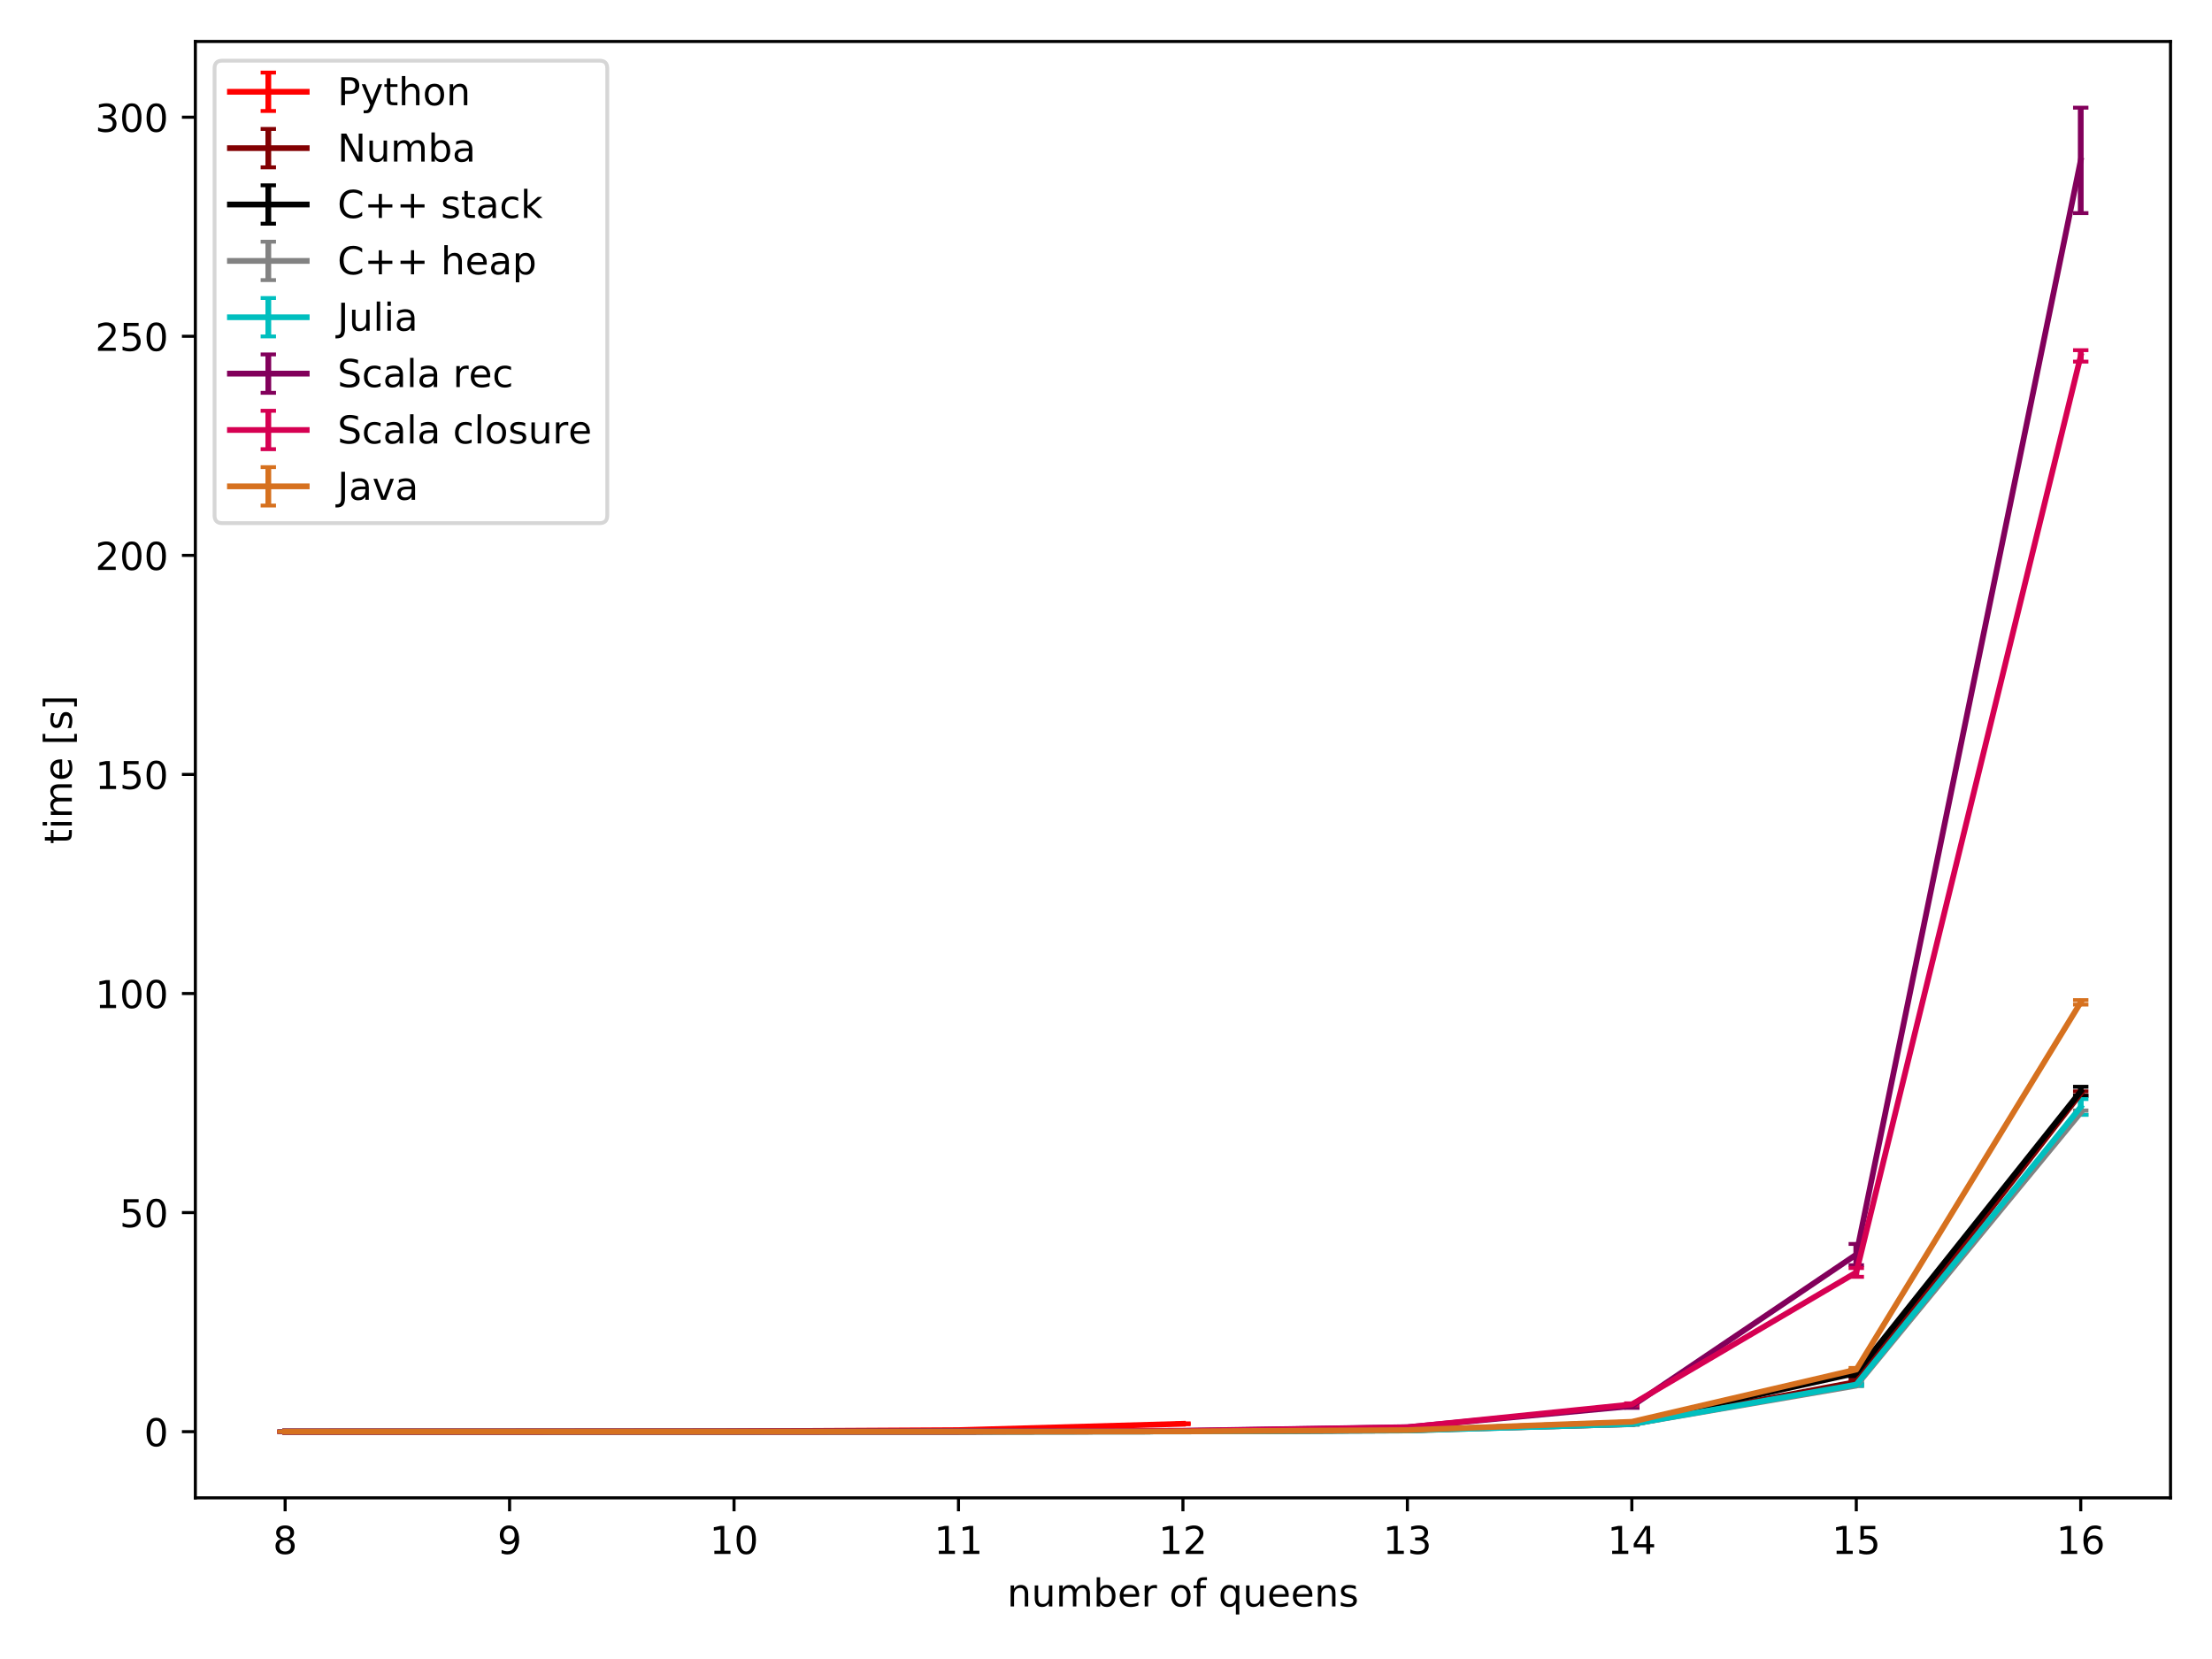 <?xml version="1.0" encoding="utf-8" standalone="no"?>
<!DOCTYPE svg PUBLIC "-//W3C//DTD SVG 1.1//EN"
  "http://www.w3.org/Graphics/SVG/1.1/DTD/svg11.dtd">
<!-- Created with matplotlib (https://matplotlib.org/) -->
<svg height="432pt" version="1.1" viewBox="0 0 576 432" width="576pt" xmlns="http://www.w3.org/2000/svg" xmlns:xlink="http://www.w3.org/1999/xlink">
 <defs>
  <style type="text/css">
*{stroke-linecap:butt;stroke-linejoin:round;}
  </style>
 </defs>
 <g id="figure_1">
  <g id="patch_1">
   <path d="M 0 432 
L 576 432 
L 576 0 
L 0 0 
z
" style="fill:#ffffff;"/>
  </g>
  <g id="axes_1">
   <g id="patch_2">
    <path d="M 50.87 390.04 
L 565.2 390.04 
L 565.2 10.8 
L 50.87 10.8 
z
" style="fill:#ffffff;"/>
   </g>
   <g id="matplotlib.axis_1">
    <g id="xtick_1">
     <g id="line2d_1">
      <defs>
       <path d="M 0 0 
L 0 3.5 
" id="maa04b27580" style="stroke:#000000;stroke-width:0.8;"/>
      </defs>
      <g>
       <use style="stroke:#000000;stroke-width:0.8;" x="74.249" xlink:href="#maa04b27580" y="390.04"/>
      </g>
     </g>
     <g id="text_1">
      <!-- 8 -->
      <defs>
       <path d="M 31.781 34.625 
Q 24.75 34.625 20.719 30.859 
Q 16.703 27.094 16.703 20.516 
Q 16.703 13.922 20.719 10.156 
Q 24.75 6.391 31.781 6.391 
Q 38.812 6.391 42.859 10.172 
Q 46.922 13.969 46.922 20.516 
Q 46.922 27.094 42.891 30.859 
Q 38.875 34.625 31.781 34.625 
z
M 21.922 38.812 
Q 15.578 40.375 12.031 44.719 
Q 8.5 49.078 8.5 55.328 
Q 8.5 64.062 14.719 69.141 
Q 20.953 74.219 31.781 74.219 
Q 42.672 74.219 48.875 69.141 
Q 55.078 64.062 55.078 55.328 
Q 55.078 49.078 51.531 44.719 
Q 48 40.375 41.703 38.812 
Q 48.828 37.156 52.797 32.312 
Q 56.781 27.484 56.781 20.516 
Q 56.781 9.906 50.312 4.234 
Q 43.844 -1.422 31.781 -1.422 
Q 19.734 -1.422 13.25 4.234 
Q 6.781 9.906 6.781 20.516 
Q 6.781 27.484 10.781 32.312 
Q 14.797 37.156 21.922 38.812 
z
M 18.312 54.391 
Q 18.312 48.734 21.844 45.562 
Q 25.391 42.391 31.781 42.391 
Q 38.141 42.391 41.719 45.562 
Q 45.312 48.734 45.312 54.391 
Q 45.312 60.062 41.719 63.234 
Q 38.141 66.406 31.781 66.406 
Q 25.391 66.406 21.844 63.234 
Q 18.312 60.062 18.312 54.391 
z
" id="DejaVuSans-56"/>
      </defs>
      <g transform="translate(71.067 404.638)scale(0.1 -0.1)">
       <use xlink:href="#DejaVuSans-56"/>
      </g>
     </g>
    </g>
    <g id="xtick_2">
     <g id="line2d_2">
      <g>
       <use style="stroke:#000000;stroke-width:0.8;" x="132.695" xlink:href="#maa04b27580" y="390.04"/>
      </g>
     </g>
     <g id="text_2">
      <!-- 9 -->
      <defs>
       <path d="M 10.984 1.516 
L 10.984 10.5 
Q 14.703 8.734 18.5 7.812 
Q 22.312 6.891 25.984 6.891 
Q 35.75 6.891 40.891 13.453 
Q 46.047 20.016 46.781 33.406 
Q 43.953 29.203 39.594 26.953 
Q 35.25 24.703 29.984 24.703 
Q 19.047 24.703 12.672 31.312 
Q 6.297 37.938 6.297 49.422 
Q 6.297 60.641 12.938 67.422 
Q 19.578 74.219 30.609 74.219 
Q 43.266 74.219 49.922 64.516 
Q 56.594 54.828 56.594 36.375 
Q 56.594 19.141 48.406 8.859 
Q 40.234 -1.422 26.422 -1.422 
Q 22.703 -1.422 18.891 -0.688 
Q 15.094 0.047 10.984 1.516 
z
M 30.609 32.422 
Q 37.25 32.422 41.125 36.953 
Q 45.016 41.5 45.016 49.422 
Q 45.016 57.281 41.125 61.844 
Q 37.25 66.406 30.609 66.406 
Q 23.969 66.406 20.094 61.844 
Q 16.219 57.281 16.219 49.422 
Q 16.219 41.5 20.094 36.953 
Q 23.969 32.422 30.609 32.422 
z
" id="DejaVuSans-57"/>
      </defs>
      <g transform="translate(129.514 404.638)scale(0.1 -0.1)">
       <use xlink:href="#DejaVuSans-57"/>
      </g>
     </g>
    </g>
    <g id="xtick_3">
     <g id="line2d_3">
      <g>
       <use style="stroke:#000000;stroke-width:0.8;" x="191.142" xlink:href="#maa04b27580" y="390.04"/>
      </g>
     </g>
     <g id="text_3">
      <!-- 10 -->
      <defs>
       <path d="M 12.406 8.297 
L 28.516 8.297 
L 28.516 63.922 
L 10.984 60.406 
L 10.984 69.391 
L 28.422 72.906 
L 38.281 72.906 
L 38.281 8.297 
L 54.391 8.297 
L 54.391 0 
L 12.406 0 
z
" id="DejaVuSans-49"/>
       <path d="M 31.781 66.406 
Q 24.172 66.406 20.328 58.906 
Q 16.5 51.422 16.5 36.375 
Q 16.5 21.391 20.328 13.891 
Q 24.172 6.391 31.781 6.391 
Q 39.453 6.391 43.281 13.891 
Q 47.125 21.391 47.125 36.375 
Q 47.125 51.422 43.281 58.906 
Q 39.453 66.406 31.781 66.406 
z
M 31.781 74.219 
Q 44.047 74.219 50.516 64.516 
Q 56.984 54.828 56.984 36.375 
Q 56.984 17.969 50.516 8.266 
Q 44.047 -1.422 31.781 -1.422 
Q 19.531 -1.422 13.062 8.266 
Q 6.594 17.969 6.594 36.375 
Q 6.594 54.828 13.062 64.516 
Q 19.531 74.219 31.781 74.219 
z
" id="DejaVuSans-48"/>
      </defs>
      <g transform="translate(184.779 404.638)scale(0.1 -0.1)">
       <use xlink:href="#DejaVuSans-49"/>
       <use x="63.623" xlink:href="#DejaVuSans-48"/>
      </g>
     </g>
    </g>
    <g id="xtick_4">
     <g id="line2d_4">
      <g>
       <use style="stroke:#000000;stroke-width:0.8;" x="249.588" xlink:href="#maa04b27580" y="390.04"/>
      </g>
     </g>
     <g id="text_4">
      <!-- 11 -->
      <g transform="translate(243.226 404.638)scale(0.1 -0.1)">
       <use xlink:href="#DejaVuSans-49"/>
       <use x="63.623" xlink:href="#DejaVuSans-49"/>
      </g>
     </g>
    </g>
    <g id="xtick_5">
     <g id="line2d_5">
      <g>
       <use style="stroke:#000000;stroke-width:0.8;" x="308.035" xlink:href="#maa04b27580" y="390.04"/>
      </g>
     </g>
     <g id="text_5">
      <!-- 12 -->
      <defs>
       <path d="M 19.188 8.297 
L 53.609 8.297 
L 53.609 0 
L 7.328 0 
L 7.328 8.297 
Q 12.938 14.109 22.625 23.891 
Q 32.328 33.688 34.812 36.531 
Q 39.547 41.844 41.422 45.531 
Q 43.312 49.219 43.312 52.781 
Q 43.312 58.594 39.234 62.25 
Q 35.156 65.922 28.609 65.922 
Q 23.969 65.922 18.812 64.312 
Q 13.672 62.703 7.812 59.422 
L 7.812 69.391 
Q 13.766 71.781 18.938 73 
Q 24.125 74.219 28.422 74.219 
Q 39.75 74.219 46.484 68.547 
Q 53.219 62.891 53.219 53.422 
Q 53.219 48.922 51.531 44.891 
Q 49.859 40.875 45.406 35.406 
Q 44.188 33.984 37.641 27.219 
Q 31.109 20.453 19.188 8.297 
z
" id="DejaVuSans-50"/>
      </defs>
      <g transform="translate(301.673 404.638)scale(0.1 -0.1)">
       <use xlink:href="#DejaVuSans-49"/>
       <use x="63.623" xlink:href="#DejaVuSans-50"/>
      </g>
     </g>
    </g>
    <g id="xtick_6">
     <g id="line2d_6">
      <g>
       <use style="stroke:#000000;stroke-width:0.8;" x="366.482" xlink:href="#maa04b27580" y="390.04"/>
      </g>
     </g>
     <g id="text_6">
      <!-- 13 -->
      <defs>
       <path d="M 40.578 39.312 
Q 47.656 37.797 51.625 33 
Q 55.609 28.219 55.609 21.188 
Q 55.609 10.406 48.188 4.484 
Q 40.766 -1.422 27.094 -1.422 
Q 22.516 -1.422 17.656 -0.516 
Q 12.797 0.391 7.625 2.203 
L 7.625 11.719 
Q 11.719 9.328 16.594 8.109 
Q 21.484 6.891 26.812 6.891 
Q 36.078 6.891 40.938 10.547 
Q 45.797 14.203 45.797 21.188 
Q 45.797 27.641 41.281 31.266 
Q 36.766 34.906 28.719 34.906 
L 20.219 34.906 
L 20.219 43.016 
L 29.109 43.016 
Q 36.375 43.016 40.234 45.922 
Q 44.094 48.828 44.094 54.297 
Q 44.094 59.906 40.109 62.906 
Q 36.141 65.922 28.719 65.922 
Q 24.656 65.922 20.016 65.031 
Q 15.375 64.156 9.812 62.312 
L 9.812 71.094 
Q 15.438 72.656 20.344 73.438 
Q 25.25 74.219 29.594 74.219 
Q 40.828 74.219 47.359 69.109 
Q 53.906 64.016 53.906 55.328 
Q 53.906 49.266 50.438 45.094 
Q 46.969 40.922 40.578 39.312 
z
" id="DejaVuSans-51"/>
      </defs>
      <g transform="translate(360.119 404.638)scale(0.1 -0.1)">
       <use xlink:href="#DejaVuSans-49"/>
       <use x="63.623" xlink:href="#DejaVuSans-51"/>
      </g>
     </g>
    </g>
    <g id="xtick_7">
     <g id="line2d_7">
      <g>
       <use style="stroke:#000000;stroke-width:0.8;" x="424.928" xlink:href="#maa04b27580" y="390.04"/>
      </g>
     </g>
     <g id="text_7">
      <!-- 14 -->
      <defs>
       <path d="M 37.797 64.312 
L 12.891 25.391 
L 37.797 25.391 
z
M 35.203 72.906 
L 47.609 72.906 
L 47.609 25.391 
L 58.016 25.391 
L 58.016 17.188 
L 47.609 17.188 
L 47.609 0 
L 37.797 0 
L 37.797 17.188 
L 4.891 17.188 
L 4.891 26.703 
z
" id="DejaVuSans-52"/>
      </defs>
      <g transform="translate(418.566 404.638)scale(0.1 -0.1)">
       <use xlink:href="#DejaVuSans-49"/>
       <use x="63.623" xlink:href="#DejaVuSans-52"/>
      </g>
     </g>
    </g>
    <g id="xtick_8">
     <g id="line2d_8">
      <g>
       <use style="stroke:#000000;stroke-width:0.8;" x="483.375" xlink:href="#maa04b27580" y="390.04"/>
      </g>
     </g>
     <g id="text_8">
      <!-- 15 -->
      <defs>
       <path d="M 10.797 72.906 
L 49.516 72.906 
L 49.516 64.594 
L 19.828 64.594 
L 19.828 46.734 
Q 21.969 47.469 24.109 47.828 
Q 26.266 48.188 28.422 48.188 
Q 40.625 48.188 47.75 41.5 
Q 54.891 34.812 54.891 23.391 
Q 54.891 11.625 47.562 5.094 
Q 40.234 -1.422 26.906 -1.422 
Q 22.312 -1.422 17.547 -0.641 
Q 12.797 0.141 7.719 1.703 
L 7.719 11.625 
Q 12.109 9.234 16.797 8.062 
Q 21.484 6.891 26.703 6.891 
Q 35.156 6.891 40.078 11.328 
Q 45.016 15.766 45.016 23.391 
Q 45.016 31 40.078 35.438 
Q 35.156 39.891 26.703 39.891 
Q 22.75 39.891 18.812 39.016 
Q 14.891 38.141 10.797 36.281 
z
" id="DejaVuSans-53"/>
      </defs>
      <g transform="translate(477.012 404.638)scale(0.1 -0.1)">
       <use xlink:href="#DejaVuSans-49"/>
       <use x="63.623" xlink:href="#DejaVuSans-53"/>
      </g>
     </g>
    </g>
    <g id="xtick_9">
     <g id="line2d_9">
      <g>
       <use style="stroke:#000000;stroke-width:0.8;" x="541.821" xlink:href="#maa04b27580" y="390.04"/>
      </g>
     </g>
     <g id="text_9">
      <!-- 16 -->
      <defs>
       <path d="M 33.016 40.375 
Q 26.375 40.375 22.484 35.828 
Q 18.609 31.297 18.609 23.391 
Q 18.609 15.531 22.484 10.953 
Q 26.375 6.391 33.016 6.391 
Q 39.656 6.391 43.531 10.953 
Q 47.406 15.531 47.406 23.391 
Q 47.406 31.297 43.531 35.828 
Q 39.656 40.375 33.016 40.375 
z
M 52.594 71.297 
L 52.594 62.312 
Q 48.875 64.062 45.094 64.984 
Q 41.312 65.922 37.594 65.922 
Q 27.828 65.922 22.672 59.328 
Q 17.531 52.734 16.797 39.406 
Q 19.672 43.656 24.016 45.922 
Q 28.375 48.188 33.594 48.188 
Q 44.578 48.188 50.953 41.516 
Q 57.328 34.859 57.328 23.391 
Q 57.328 12.156 50.688 5.359 
Q 44.047 -1.422 33.016 -1.422 
Q 20.359 -1.422 13.672 8.266 
Q 6.984 17.969 6.984 36.375 
Q 6.984 53.656 15.188 63.938 
Q 23.391 74.219 37.203 74.219 
Q 40.922 74.219 44.703 73.484 
Q 48.484 72.75 52.594 71.297 
z
" id="DejaVuSans-54"/>
      </defs>
      <g transform="translate(535.459 404.638)scale(0.1 -0.1)">
       <use xlink:href="#DejaVuSans-49"/>
       <use x="63.623" xlink:href="#DejaVuSans-54"/>
      </g>
     </g>
    </g>
    <g id="text_10">
     <!-- number of queens -->
     <defs>
      <path d="M 54.891 33.016 
L 54.891 0 
L 45.906 0 
L 45.906 32.719 
Q 45.906 40.484 42.875 44.328 
Q 39.844 48.188 33.797 48.188 
Q 26.516 48.188 22.312 43.547 
Q 18.109 38.922 18.109 30.906 
L 18.109 0 
L 9.078 0 
L 9.078 54.688 
L 18.109 54.688 
L 18.109 46.188 
Q 21.344 51.125 25.703 53.562 
Q 30.078 56 35.797 56 
Q 45.219 56 50.047 50.172 
Q 54.891 44.344 54.891 33.016 
z
" id="DejaVuSans-110"/>
      <path d="M 8.5 21.578 
L 8.5 54.688 
L 17.484 54.688 
L 17.484 21.922 
Q 17.484 14.156 20.5 10.266 
Q 23.531 6.391 29.594 6.391 
Q 36.859 6.391 41.078 11.031 
Q 45.312 15.672 45.312 23.688 
L 45.312 54.688 
L 54.297 54.688 
L 54.297 0 
L 45.312 0 
L 45.312 8.406 
Q 42.047 3.422 37.719 1 
Q 33.406 -1.422 27.688 -1.422 
Q 18.266 -1.422 13.375 4.438 
Q 8.5 10.297 8.5 21.578 
z
M 31.109 56 
z
" id="DejaVuSans-117"/>
      <path d="M 52 44.188 
Q 55.375 50.25 60.062 53.125 
Q 64.75 56 71.094 56 
Q 79.641 56 84.281 50.016 
Q 88.922 44.047 88.922 33.016 
L 88.922 0 
L 79.891 0 
L 79.891 32.719 
Q 79.891 40.578 77.094 44.375 
Q 74.312 48.188 68.609 48.188 
Q 61.625 48.188 57.562 43.547 
Q 53.516 38.922 53.516 30.906 
L 53.516 0 
L 44.484 0 
L 44.484 32.719 
Q 44.484 40.625 41.703 44.406 
Q 38.922 48.188 33.109 48.188 
Q 26.219 48.188 22.156 43.531 
Q 18.109 38.875 18.109 30.906 
L 18.109 0 
L 9.078 0 
L 9.078 54.688 
L 18.109 54.688 
L 18.109 46.188 
Q 21.188 51.219 25.484 53.609 
Q 29.781 56 35.688 56 
Q 41.656 56 45.828 52.969 
Q 50 49.953 52 44.188 
z
" id="DejaVuSans-109"/>
      <path d="M 48.688 27.297 
Q 48.688 37.203 44.609 42.844 
Q 40.531 48.484 33.406 48.484 
Q 26.266 48.484 22.188 42.844 
Q 18.109 37.203 18.109 27.297 
Q 18.109 17.391 22.188 11.75 
Q 26.266 6.109 33.406 6.109 
Q 40.531 6.109 44.609 11.75 
Q 48.688 17.391 48.688 27.297 
z
M 18.109 46.391 
Q 20.953 51.266 25.266 53.625 
Q 29.594 56 35.594 56 
Q 45.562 56 51.781 48.094 
Q 58.016 40.188 58.016 27.297 
Q 58.016 14.406 51.781 6.484 
Q 45.562 -1.422 35.594 -1.422 
Q 29.594 -1.422 25.266 0.953 
Q 20.953 3.328 18.109 8.203 
L 18.109 0 
L 9.078 0 
L 9.078 75.984 
L 18.109 75.984 
z
" id="DejaVuSans-98"/>
      <path d="M 56.203 29.594 
L 56.203 25.203 
L 14.891 25.203 
Q 15.484 15.922 20.484 11.062 
Q 25.484 6.203 34.422 6.203 
Q 39.594 6.203 44.453 7.469 
Q 49.312 8.734 54.109 11.281 
L 54.109 2.781 
Q 49.266 0.734 44.188 -0.344 
Q 39.109 -1.422 33.891 -1.422 
Q 20.797 -1.422 13.156 6.188 
Q 5.516 13.812 5.516 26.812 
Q 5.516 40.234 12.766 48.109 
Q 20.016 56 32.328 56 
Q 43.359 56 49.781 48.891 
Q 56.203 41.797 56.203 29.594 
z
M 47.219 32.234 
Q 47.125 39.594 43.094 43.984 
Q 39.062 48.391 32.422 48.391 
Q 24.906 48.391 20.391 44.141 
Q 15.875 39.891 15.188 32.172 
z
" id="DejaVuSans-101"/>
      <path d="M 41.109 46.297 
Q 39.594 47.172 37.812 47.578 
Q 36.031 48 33.891 48 
Q 26.266 48 22.188 43.047 
Q 18.109 38.094 18.109 28.812 
L 18.109 0 
L 9.078 0 
L 9.078 54.688 
L 18.109 54.688 
L 18.109 46.188 
Q 20.953 51.172 25.484 53.578 
Q 30.031 56 36.531 56 
Q 37.453 56 38.578 55.875 
Q 39.703 55.766 41.062 55.516 
z
" id="DejaVuSans-114"/>
      <path id="DejaVuSans-32"/>
      <path d="M 30.609 48.391 
Q 23.391 48.391 19.188 42.75 
Q 14.984 37.109 14.984 27.297 
Q 14.984 17.484 19.156 11.844 
Q 23.344 6.203 30.609 6.203 
Q 37.797 6.203 41.984 11.859 
Q 46.188 17.531 46.188 27.297 
Q 46.188 37.016 41.984 42.703 
Q 37.797 48.391 30.609 48.391 
z
M 30.609 56 
Q 42.328 56 49.016 48.375 
Q 55.719 40.766 55.719 27.297 
Q 55.719 13.875 49.016 6.219 
Q 42.328 -1.422 30.609 -1.422 
Q 18.844 -1.422 12.172 6.219 
Q 5.516 13.875 5.516 27.297 
Q 5.516 40.766 12.172 48.375 
Q 18.844 56 30.609 56 
z
" id="DejaVuSans-111"/>
      <path d="M 37.109 75.984 
L 37.109 68.5 
L 28.516 68.5 
Q 23.688 68.5 21.797 66.547 
Q 19.922 64.594 19.922 59.516 
L 19.922 54.688 
L 34.719 54.688 
L 34.719 47.703 
L 19.922 47.703 
L 19.922 0 
L 10.891 0 
L 10.891 47.703 
L 2.297 47.703 
L 2.297 54.688 
L 10.891 54.688 
L 10.891 58.5 
Q 10.891 67.625 15.141 71.797 
Q 19.391 75.984 28.609 75.984 
z
" id="DejaVuSans-102"/>
      <path d="M 14.797 27.297 
Q 14.797 17.391 18.875 11.75 
Q 22.953 6.109 30.078 6.109 
Q 37.203 6.109 41.297 11.75 
Q 45.406 17.391 45.406 27.297 
Q 45.406 37.203 41.297 42.844 
Q 37.203 48.484 30.078 48.484 
Q 22.953 48.484 18.875 42.844 
Q 14.797 37.203 14.797 27.297 
z
M 45.406 8.203 
Q 42.578 3.328 38.25 0.953 
Q 33.938 -1.422 27.875 -1.422 
Q 17.969 -1.422 11.734 6.484 
Q 5.516 14.406 5.516 27.297 
Q 5.516 40.188 11.734 48.094 
Q 17.969 56 27.875 56 
Q 33.938 56 38.25 53.625 
Q 42.578 51.266 45.406 46.391 
L 45.406 54.688 
L 54.391 54.688 
L 54.391 -20.797 
L 45.406 -20.797 
z
" id="DejaVuSans-113"/>
      <path d="M 44.281 53.078 
L 44.281 44.578 
Q 40.484 46.531 36.375 47.5 
Q 32.281 48.484 27.875 48.484 
Q 21.188 48.484 17.844 46.438 
Q 14.5 44.391 14.5 40.281 
Q 14.5 37.156 16.891 35.375 
Q 19.281 33.594 26.516 31.984 
L 29.594 31.297 
Q 39.156 29.25 43.188 25.516 
Q 47.219 21.781 47.219 15.094 
Q 47.219 7.469 41.188 3.016 
Q 35.156 -1.422 24.609 -1.422 
Q 20.219 -1.422 15.453 -0.562 
Q 10.688 0.297 5.422 2 
L 5.422 11.281 
Q 10.406 8.688 15.234 7.391 
Q 20.062 6.109 24.812 6.109 
Q 31.156 6.109 34.562 8.281 
Q 37.984 10.453 37.984 14.406 
Q 37.984 18.062 35.516 20.016 
Q 33.062 21.969 24.703 23.781 
L 21.578 24.516 
Q 13.234 26.266 9.516 29.906 
Q 5.812 33.547 5.812 39.891 
Q 5.812 47.609 11.281 51.797 
Q 16.75 56 26.812 56 
Q 31.781 56 36.172 55.266 
Q 40.578 54.547 44.281 53.078 
z
" id="DejaVuSans-115"/>
     </defs>
     <g transform="translate(262.254 418.317)scale(0.1 -0.1)">
      <use xlink:href="#DejaVuSans-110"/>
      <use x="63.379" xlink:href="#DejaVuSans-117"/>
      <use x="126.758" xlink:href="#DejaVuSans-109"/>
      <use x="224.17" xlink:href="#DejaVuSans-98"/>
      <use x="287.646" xlink:href="#DejaVuSans-101"/>
      <use x="349.17" xlink:href="#DejaVuSans-114"/>
      <use x="390.283" xlink:href="#DejaVuSans-32"/>
      <use x="422.07" xlink:href="#DejaVuSans-111"/>
      <use x="483.252" xlink:href="#DejaVuSans-102"/>
      <use x="518.457" xlink:href="#DejaVuSans-32"/>
      <use x="550.244" xlink:href="#DejaVuSans-113"/>
      <use x="613.721" xlink:href="#DejaVuSans-117"/>
      <use x="677.1" xlink:href="#DejaVuSans-101"/>
      <use x="738.623" xlink:href="#DejaVuSans-101"/>
      <use x="800.146" xlink:href="#DejaVuSans-110"/>
      <use x="863.525" xlink:href="#DejaVuSans-115"/>
     </g>
    </g>
   </g>
   <g id="matplotlib.axis_2">
    <g id="ytick_1">
     <g id="line2d_10">
      <defs>
       <path d="M 0 0 
L -3.5 0 
" id="m3312f24a89" style="stroke:#000000;stroke-width:0.8;"/>
      </defs>
      <g>
       <use style="stroke:#000000;stroke-width:0.8;" x="50.87" xlink:href="#m3312f24a89" y="372.801"/>
      </g>
     </g>
     <g id="text_11">
      <!-- 0 -->
      <g transform="translate(37.508 376.6)scale(0.1 -0.1)">
       <use xlink:href="#DejaVuSans-48"/>
      </g>
     </g>
    </g>
    <g id="ytick_2">
     <g id="line2d_11">
      <g>
       <use style="stroke:#000000;stroke-width:0.8;" x="50.87" xlink:href="#m3312f24a89" y="315.754"/>
      </g>
     </g>
     <g id="text_12">
      <!-- 50 -->
      <g transform="translate(31.145 319.553)scale(0.1 -0.1)">
       <use xlink:href="#DejaVuSans-53"/>
       <use x="63.623" xlink:href="#DejaVuSans-48"/>
      </g>
     </g>
    </g>
    <g id="ytick_3">
     <g id="line2d_12">
      <g>
       <use style="stroke:#000000;stroke-width:0.8;" x="50.87" xlink:href="#m3312f24a89" y="258.708"/>
      </g>
     </g>
     <g id="text_13">
      <!-- 100 -->
      <g transform="translate(24.782 262.507)scale(0.1 -0.1)">
       <use xlink:href="#DejaVuSans-49"/>
       <use x="63.623" xlink:href="#DejaVuSans-48"/>
       <use x="127.246" xlink:href="#DejaVuSans-48"/>
      </g>
     </g>
    </g>
    <g id="ytick_4">
     <g id="line2d_13">
      <g>
       <use style="stroke:#000000;stroke-width:0.8;" x="50.87" xlink:href="#m3312f24a89" y="201.661"/>
      </g>
     </g>
     <g id="text_14">
      <!-- 150 -->
      <g transform="translate(24.782 205.46)scale(0.1 -0.1)">
       <use xlink:href="#DejaVuSans-49"/>
       <use x="63.623" xlink:href="#DejaVuSans-53"/>
       <use x="127.246" xlink:href="#DejaVuSans-48"/>
      </g>
     </g>
    </g>
    <g id="ytick_5">
     <g id="line2d_14">
      <g>
       <use style="stroke:#000000;stroke-width:0.8;" x="50.87" xlink:href="#m3312f24a89" y="144.614"/>
      </g>
     </g>
     <g id="text_15">
      <!-- 200 -->
      <g transform="translate(24.782 148.414)scale(0.1 -0.1)">
       <use xlink:href="#DejaVuSans-50"/>
       <use x="63.623" xlink:href="#DejaVuSans-48"/>
       <use x="127.246" xlink:href="#DejaVuSans-48"/>
      </g>
     </g>
    </g>
    <g id="ytick_6">
     <g id="line2d_15">
      <g>
       <use style="stroke:#000000;stroke-width:0.8;" x="50.87" xlink:href="#m3312f24a89" y="87.568"/>
      </g>
     </g>
     <g id="text_16">
      <!-- 250 -->
      <g transform="translate(24.782 91.367)scale(0.1 -0.1)">
       <use xlink:href="#DejaVuSans-50"/>
       <use x="63.623" xlink:href="#DejaVuSans-53"/>
       <use x="127.246" xlink:href="#DejaVuSans-48"/>
      </g>
     </g>
    </g>
    <g id="ytick_7">
     <g id="line2d_16">
      <g>
       <use style="stroke:#000000;stroke-width:0.8;" x="50.87" xlink:href="#m3312f24a89" y="30.521"/>
      </g>
     </g>
     <g id="text_17">
      <!-- 300 -->
      <g transform="translate(24.782 34.32)scale(0.1 -0.1)">
       <use xlink:href="#DejaVuSans-51"/>
       <use x="63.623" xlink:href="#DejaVuSans-48"/>
       <use x="127.246" xlink:href="#DejaVuSans-48"/>
      </g>
     </g>
    </g>
    <g id="text_18">
     <!-- time [s] -->
     <defs>
      <path d="M 18.312 70.219 
L 18.312 54.688 
L 36.812 54.688 
L 36.812 47.703 
L 18.312 47.703 
L 18.312 18.016 
Q 18.312 11.328 20.141 9.422 
Q 21.969 7.516 27.594 7.516 
L 36.812 7.516 
L 36.812 0 
L 27.594 0 
Q 17.188 0 13.234 3.875 
Q 9.281 7.766 9.281 18.016 
L 9.281 47.703 
L 2.688 47.703 
L 2.688 54.688 
L 9.281 54.688 
L 9.281 70.219 
z
" id="DejaVuSans-116"/>
      <path d="M 9.422 54.688 
L 18.406 54.688 
L 18.406 0 
L 9.422 0 
z
M 9.422 75.984 
L 18.406 75.984 
L 18.406 64.594 
L 9.422 64.594 
z
" id="DejaVuSans-105"/>
      <path d="M 8.594 75.984 
L 29.297 75.984 
L 29.297 69 
L 17.578 69 
L 17.578 -6.203 
L 29.297 -6.203 
L 29.297 -13.188 
L 8.594 -13.188 
z
" id="DejaVuSans-91"/>
      <path d="M 30.422 75.984 
L 30.422 -13.188 
L 9.719 -13.188 
L 9.719 -6.203 
L 21.391 -6.203 
L 21.391 69 
L 9.719 69 
L 9.719 75.984 
z
" id="DejaVuSans-93"/>
     </defs>
     <g transform="translate(18.703 219.811)rotate(-90)scale(0.1 -0.1)">
      <use xlink:href="#DejaVuSans-116"/>
      <use x="39.209" xlink:href="#DejaVuSans-105"/>
      <use x="66.992" xlink:href="#DejaVuSans-109"/>
      <use x="164.404" xlink:href="#DejaVuSans-101"/>
      <use x="225.928" xlink:href="#DejaVuSans-32"/>
      <use x="257.715" xlink:href="#DejaVuSans-91"/>
      <use x="296.729" xlink:href="#DejaVuSans-115"/>
      <use x="348.828" xlink:href="#DejaVuSans-93"/>
     </g>
    </g>
   </g>
   <g id="LineCollection_1">
    <path clip-path="url(#pa758a8b45f)" d="M 74.249 372.796 
L 74.249 372.794 
" style="fill:none;stroke:#ff0000;stroke-width:1.5;"/>
    <path clip-path="url(#pa758a8b45f)" d="M 132.695 372.778 
L 132.695 372.778 
" style="fill:none;stroke:#ff0000;stroke-width:1.5;"/>
    <path clip-path="url(#pa758a8b45f)" d="M 191.142 372.728 
L 191.142 372.712 
" style="fill:none;stroke:#ff0000;stroke-width:1.5;"/>
    <path clip-path="url(#pa758a8b45f)" d="M 249.588 372.444 
L 249.588 372.356 
" style="fill:none;stroke:#ff0000;stroke-width:1.5;"/>
    <path clip-path="url(#pa758a8b45f)" d="M 308.035 370.878 
L 308.035 370.628 
" style="fill:none;stroke:#ff0000;stroke-width:1.5;"/>
   </g>
   <g id="LineCollection_2">
    <path clip-path="url(#pa758a8b45f)" d="M 74.249 372.801 
L 74.249 372.801 
" style="fill:none;stroke:#820002;stroke-width:1.5;"/>
    <path clip-path="url(#pa758a8b45f)" d="M 132.695 372.8 
L 132.695 372.8 
" style="fill:none;stroke:#820002;stroke-width:1.5;"/>
    <path clip-path="url(#pa758a8b45f)" d="M 191.142 372.799 
L 191.142 372.799 
" style="fill:none;stroke:#820002;stroke-width:1.5;"/>
    <path clip-path="url(#pa758a8b45f)" d="M 249.588 372.787 
L 249.588 372.787 
" style="fill:none;stroke:#820002;stroke-width:1.5;"/>
    <path clip-path="url(#pa758a8b45f)" d="M 308.035 372.726 
L 308.035 372.726 
" style="fill:none;stroke:#820002;stroke-width:1.5;"/>
    <path clip-path="url(#pa758a8b45f)" d="M 366.482 372.449 
L 366.482 372.368 
" style="fill:none;stroke:#820002;stroke-width:1.5;"/>
    <path clip-path="url(#pa758a8b45f)" d="M 424.928 370.888 
L 424.928 370.818 
" style="fill:none;stroke:#820002;stroke-width:1.5;"/>
    <path clip-path="url(#pa758a8b45f)" d="M 483.375 360.455 
L 483.375 359.254 
" style="fill:none;stroke:#820002;stroke-width:1.5;"/>
    <path clip-path="url(#pa758a8b45f)" d="M 541.821 285.302 
L 541.821 284.177 
" style="fill:none;stroke:#820002;stroke-width:1.5;"/>
   </g>
   <g id="LineCollection_3">
    <path clip-path="url(#pa758a8b45f)" d="M 74.249 372.801 
L 74.249 372.801 
" style="fill:none;stroke:#000000;stroke-width:1.5;"/>
    <path clip-path="url(#pa758a8b45f)" d="M 132.695 372.8 
L 132.695 372.8 
" style="fill:none;stroke:#000000;stroke-width:1.5;"/>
    <path clip-path="url(#pa758a8b45f)" d="M 191.142 372.798 
L 191.142 372.798 
" style="fill:none;stroke:#000000;stroke-width:1.5;"/>
    <path clip-path="url(#pa758a8b45f)" d="M 249.588 372.787 
L 249.588 372.787 
" style="fill:none;stroke:#000000;stroke-width:1.5;"/>
    <path clip-path="url(#pa758a8b45f)" d="M 308.035 372.728 
L 308.035 372.728 
" style="fill:none;stroke:#000000;stroke-width:1.5;"/>
    <path clip-path="url(#pa758a8b45f)" d="M 366.482 372.501 
L 366.482 372.419 
" style="fill:none;stroke:#000000;stroke-width:1.5;"/>
    <path clip-path="url(#pa758a8b45f)" d="M 424.928 370.614 
L 424.928 370.206 
" style="fill:none;stroke:#000000;stroke-width:1.5;"/>
    <path clip-path="url(#pa758a8b45f)" d="M 483.375 358.372 
L 483.375 356.709 
" style="fill:none;stroke:#000000;stroke-width:1.5;"/>
    <path clip-path="url(#pa758a8b45f)" d="M 541.821 285.336 
L 541.821 282.993 
" style="fill:none;stroke:#000000;stroke-width:1.5;"/>
   </g>
   <g id="LineCollection_4">
    <path clip-path="url(#pa758a8b45f)" d="M 74.249 372.801 
L 74.249 372.801 
" style="fill:none;stroke:#828282;stroke-width:1.5;"/>
    <path clip-path="url(#pa758a8b45f)" d="M 132.695 372.8 
L 132.695 372.8 
" style="fill:none;stroke:#828282;stroke-width:1.5;"/>
    <path clip-path="url(#pa758a8b45f)" d="M 191.142 372.799 
L 191.142 372.799 
" style="fill:none;stroke:#828282;stroke-width:1.5;"/>
    <path clip-path="url(#pa758a8b45f)" d="M 249.588 372.791 
L 249.588 372.791 
" style="fill:none;stroke:#828282;stroke-width:1.5;"/>
    <path clip-path="url(#pa758a8b45f)" d="M 308.035 372.746 
L 308.035 372.746 
" style="fill:none;stroke:#828282;stroke-width:1.5;"/>
    <path clip-path="url(#pa758a8b45f)" d="M 366.482 372.493 
L 366.482 372.492 
" style="fill:none;stroke:#828282;stroke-width:1.5;"/>
    <path clip-path="url(#pa758a8b45f)" d="M 424.928 370.989 
L 424.928 370.675 
" style="fill:none;stroke:#828282;stroke-width:1.5;"/>
    <path clip-path="url(#pa758a8b45f)" d="M 483.375 360.93 
L 483.375 360.71 
" style="fill:none;stroke:#828282;stroke-width:1.5;"/>
    <path clip-path="url(#pa758a8b45f)" d="M 541.821 290.274 
L 541.821 289.16 
" style="fill:none;stroke:#828282;stroke-width:1.5;"/>
   </g>
   <g id="LineCollection_5">
    <path clip-path="url(#pa758a8b45f)" d="M 74.249 372.801 
L 74.249 372.801 
" style="fill:none;stroke:#00bfbf;stroke-width:1.5;"/>
    <path clip-path="url(#pa758a8b45f)" d="M 132.695 372.8 
L 132.695 372.8 
" style="fill:none;stroke:#00bfbf;stroke-width:1.5;"/>
    <path clip-path="url(#pa758a8b45f)" d="M 191.142 372.799 
L 191.142 372.799 
" style="fill:none;stroke:#00bfbf;stroke-width:1.5;"/>
    <path clip-path="url(#pa758a8b45f)" d="M 249.588 372.79 
L 249.588 372.79 
" style="fill:none;stroke:#00bfbf;stroke-width:1.5;"/>
    <path clip-path="url(#pa758a8b45f)" d="M 308.035 372.746 
L 308.035 372.746 
" style="fill:none;stroke:#00bfbf;stroke-width:1.5;"/>
    <path clip-path="url(#pa758a8b45f)" d="M 366.482 372.492 
L 366.482 372.486 
" style="fill:none;stroke:#00bfbf;stroke-width:1.5;"/>
    <path clip-path="url(#pa758a8b45f)" d="M 424.928 370.967 
L 424.928 370.676 
" style="fill:none;stroke:#00bfbf;stroke-width:1.5;"/>
    <path clip-path="url(#pa758a8b45f)" d="M 483.375 360.848 
L 483.375 360.237 
" style="fill:none;stroke:#00bfbf;stroke-width:1.5;"/>
    <path clip-path="url(#pa758a8b45f)" d="M 541.821 290.296 
L 541.821 286.201 
" style="fill:none;stroke:#00bfbf;stroke-width:1.5;"/>
   </g>
   <g id="LineCollection_6">
    <path clip-path="url(#pa758a8b45f)" d="M 74.249 372.802 
L 74.249 372.799 
" style="fill:none;stroke:#82005b;stroke-width:1.5;"/>
    <path clip-path="url(#pa758a8b45f)" d="M 132.695 372.799 
L 132.695 372.798 
" style="fill:none;stroke:#82005b;stroke-width:1.5;"/>
    <path clip-path="url(#pa758a8b45f)" d="M 191.142 372.794 
L 191.142 372.791 
" style="fill:none;stroke:#82005b;stroke-width:1.5;"/>
    <path clip-path="url(#pa758a8b45f)" d="M 249.588 372.769 
L 249.588 372.766 
" style="fill:none;stroke:#82005b;stroke-width:1.5;"/>
    <path clip-path="url(#pa758a8b45f)" d="M 308.035 372.584 
L 308.035 372.541 
" style="fill:none;stroke:#82005b;stroke-width:1.5;"/>
    <path clip-path="url(#pa758a8b45f)" d="M 366.482 371.746 
L 366.482 371.511 
" style="fill:none;stroke:#82005b;stroke-width:1.5;"/>
    <path clip-path="url(#pa758a8b45f)" d="M 424.928 366.602 
L 424.928 365.679 
" style="fill:none;stroke:#82005b;stroke-width:1.5;"/>
    <path clip-path="url(#pa758a8b45f)" d="M 483.375 329.451 
L 483.375 323.919 
" style="fill:none;stroke:#82005b;stroke-width:1.5;"/>
    <path clip-path="url(#pa758a8b45f)" d="M 541.821 55.495 
L 541.821 28.038 
" style="fill:none;stroke:#82005b;stroke-width:1.5;"/>
   </g>
   <g id="LineCollection_7">
    <path clip-path="url(#pa758a8b45f)" d="M 74.249 372.801 
L 74.249 372.799 
" style="fill:none;stroke:#d60052;stroke-width:1.5;"/>
    <path clip-path="url(#pa758a8b45f)" d="M 132.695 372.799 
L 132.695 372.798 
" style="fill:none;stroke:#d60052;stroke-width:1.5;"/>
    <path clip-path="url(#pa758a8b45f)" d="M 191.142 372.794 
L 191.142 372.792 
" style="fill:none;stroke:#d60052;stroke-width:1.5;"/>
    <path clip-path="url(#pa758a8b45f)" d="M 249.588 372.769 
L 249.588 372.768 
" style="fill:none;stroke:#d60052;stroke-width:1.5;"/>
    <path clip-path="url(#pa758a8b45f)" d="M 308.035 372.63 
L 308.035 372.606 
" style="fill:none;stroke:#d60052;stroke-width:1.5;"/>
    <path clip-path="url(#pa758a8b45f)" d="M 366.482 371.759 
L 366.482 371.569 
" style="fill:none;stroke:#d60052;stroke-width:1.5;"/>
    <path clip-path="url(#pa758a8b45f)" d="M 424.928 365.972 
L 424.928 365.418 
" style="fill:none;stroke:#d60052;stroke-width:1.5;"/>
    <path clip-path="url(#pa758a8b45f)" d="M 483.375 332.482 
L 483.375 330.194 
" style="fill:none;stroke:#d60052;stroke-width:1.5;"/>
    <path clip-path="url(#pa758a8b45f)" d="M 541.821 94.159 
L 541.821 91.184 
" style="fill:none;stroke:#d60052;stroke-width:1.5;"/>
   </g>
   <g id="LineCollection_8">
    <path clip-path="url(#pa758a8b45f)" d="M 74.249 372.801 
L 74.249 372.801 
" style="fill:none;stroke:#d6711f;stroke-width:1.5;"/>
    <path clip-path="url(#pa758a8b45f)" d="M 132.695 372.8 
L 132.695 372.8 
" style="fill:none;stroke:#d6711f;stroke-width:1.5;"/>
    <path clip-path="url(#pa758a8b45f)" d="M 191.142 372.798 
L 191.142 372.798 
" style="fill:none;stroke:#d6711f;stroke-width:1.5;"/>
    <path clip-path="url(#pa758a8b45f)" d="M 249.588 372.787 
L 249.588 372.787 
" style="fill:none;stroke:#d6711f;stroke-width:1.5;"/>
    <path clip-path="url(#pa758a8b45f)" d="M 308.035 372.728 
L 308.035 372.728 
" style="fill:none;stroke:#d6711f;stroke-width:1.5;"/>
    <path clip-path="url(#pa758a8b45f)" d="M 366.482 372.393 
L 366.482 372.384 
" style="fill:none;stroke:#d6711f;stroke-width:1.5;"/>
    <path clip-path="url(#pa758a8b45f)" d="M 424.928 370.377 
L 424.928 370.078 
" style="fill:none;stroke:#d6711f;stroke-width:1.5;"/>
    <path clip-path="url(#pa758a8b45f)" d="M 483.375 357.059 
L 483.375 356.205 
" style="fill:none;stroke:#d6711f;stroke-width:1.5;"/>
    <path clip-path="url(#pa758a8b45f)" d="M 541.821 261.594 
L 541.821 260.423 
" style="fill:none;stroke:#d6711f;stroke-width:1.5;"/>
   </g>
   <g id="line2d_17">
    <defs>
     <path d="M 2 0 
L -2 -0 
" id="m9bf6be0b68" style="stroke:#ff0000;"/>
    </defs>
    <g clip-path="url(#pa758a8b45f)">
     <use style="fill:#ff0000;stroke:#ff0000;" x="74.249" xlink:href="#m9bf6be0b68" y="372.796"/>
     <use style="fill:#ff0000;stroke:#ff0000;" x="132.695" xlink:href="#m9bf6be0b68" y="372.778"/>
     <use style="fill:#ff0000;stroke:#ff0000;" x="191.142" xlink:href="#m9bf6be0b68" y="372.728"/>
     <use style="fill:#ff0000;stroke:#ff0000;" x="249.588" xlink:href="#m9bf6be0b68" y="372.444"/>
     <use style="fill:#ff0000;stroke:#ff0000;" x="308.035" xlink:href="#m9bf6be0b68" y="370.878"/>
    </g>
   </g>
   <g id="line2d_18">
    <g clip-path="url(#pa758a8b45f)">
     <use style="fill:#ff0000;stroke:#ff0000;" x="74.249" xlink:href="#m9bf6be0b68" y="372.794"/>
     <use style="fill:#ff0000;stroke:#ff0000;" x="132.695" xlink:href="#m9bf6be0b68" y="372.778"/>
     <use style="fill:#ff0000;stroke:#ff0000;" x="191.142" xlink:href="#m9bf6be0b68" y="372.712"/>
     <use style="fill:#ff0000;stroke:#ff0000;" x="249.588" xlink:href="#m9bf6be0b68" y="372.356"/>
     <use style="fill:#ff0000;stroke:#ff0000;" x="308.035" xlink:href="#m9bf6be0b68" y="370.628"/>
    </g>
   </g>
   <g id="line2d_19">
    <defs>
     <path d="M 2 0 
L -2 -0 
" id="m5cf93c1ea0" style="stroke:#820002;"/>
    </defs>
    <g clip-path="url(#pa758a8b45f)">
     <use style="fill:#820002;stroke:#820002;" x="74.249" xlink:href="#m5cf93c1ea0" y="372.801"/>
     <use style="fill:#820002;stroke:#820002;" x="132.695" xlink:href="#m5cf93c1ea0" y="372.8"/>
     <use style="fill:#820002;stroke:#820002;" x="191.142" xlink:href="#m5cf93c1ea0" y="372.799"/>
     <use style="fill:#820002;stroke:#820002;" x="249.588" xlink:href="#m5cf93c1ea0" y="372.787"/>
     <use style="fill:#820002;stroke:#820002;" x="308.035" xlink:href="#m5cf93c1ea0" y="372.726"/>
     <use style="fill:#820002;stroke:#820002;" x="366.482" xlink:href="#m5cf93c1ea0" y="372.449"/>
     <use style="fill:#820002;stroke:#820002;" x="424.928" xlink:href="#m5cf93c1ea0" y="370.888"/>
     <use style="fill:#820002;stroke:#820002;" x="483.375" xlink:href="#m5cf93c1ea0" y="360.455"/>
     <use style="fill:#820002;stroke:#820002;" x="541.821" xlink:href="#m5cf93c1ea0" y="285.302"/>
    </g>
   </g>
   <g id="line2d_20">
    <g clip-path="url(#pa758a8b45f)">
     <use style="fill:#820002;stroke:#820002;" x="74.249" xlink:href="#m5cf93c1ea0" y="372.801"/>
     <use style="fill:#820002;stroke:#820002;" x="132.695" xlink:href="#m5cf93c1ea0" y="372.8"/>
     <use style="fill:#820002;stroke:#820002;" x="191.142" xlink:href="#m5cf93c1ea0" y="372.799"/>
     <use style="fill:#820002;stroke:#820002;" x="249.588" xlink:href="#m5cf93c1ea0" y="372.787"/>
     <use style="fill:#820002;stroke:#820002;" x="308.035" xlink:href="#m5cf93c1ea0" y="372.726"/>
     <use style="fill:#820002;stroke:#820002;" x="366.482" xlink:href="#m5cf93c1ea0" y="372.368"/>
     <use style="fill:#820002;stroke:#820002;" x="424.928" xlink:href="#m5cf93c1ea0" y="370.818"/>
     <use style="fill:#820002;stroke:#820002;" x="483.375" xlink:href="#m5cf93c1ea0" y="359.254"/>
     <use style="fill:#820002;stroke:#820002;" x="541.821" xlink:href="#m5cf93c1ea0" y="284.177"/>
    </g>
   </g>
   <g id="line2d_21">
    <defs>
     <path d="M 2 0 
L -2 -0 
" id="mf73adacadd" style="stroke:#000000;"/>
    </defs>
    <g clip-path="url(#pa758a8b45f)">
     <use style="stroke:#000000;" x="74.249" xlink:href="#mf73adacadd" y="372.801"/>
     <use style="stroke:#000000;" x="132.695" xlink:href="#mf73adacadd" y="372.8"/>
     <use style="stroke:#000000;" x="191.142" xlink:href="#mf73adacadd" y="372.798"/>
     <use style="stroke:#000000;" x="249.588" xlink:href="#mf73adacadd" y="372.787"/>
     <use style="stroke:#000000;" x="308.035" xlink:href="#mf73adacadd" y="372.728"/>
     <use style="stroke:#000000;" x="366.482" xlink:href="#mf73adacadd" y="372.501"/>
     <use style="stroke:#000000;" x="424.928" xlink:href="#mf73adacadd" y="370.614"/>
     <use style="stroke:#000000;" x="483.375" xlink:href="#mf73adacadd" y="358.372"/>
     <use style="stroke:#000000;" x="541.821" xlink:href="#mf73adacadd" y="285.336"/>
    </g>
   </g>
   <g id="line2d_22">
    <g clip-path="url(#pa758a8b45f)">
     <use style="stroke:#000000;" x="74.249" xlink:href="#mf73adacadd" y="372.801"/>
     <use style="stroke:#000000;" x="132.695" xlink:href="#mf73adacadd" y="372.8"/>
     <use style="stroke:#000000;" x="191.142" xlink:href="#mf73adacadd" y="372.798"/>
     <use style="stroke:#000000;" x="249.588" xlink:href="#mf73adacadd" y="372.787"/>
     <use style="stroke:#000000;" x="308.035" xlink:href="#mf73adacadd" y="372.728"/>
     <use style="stroke:#000000;" x="366.482" xlink:href="#mf73adacadd" y="372.419"/>
     <use style="stroke:#000000;" x="424.928" xlink:href="#mf73adacadd" y="370.206"/>
     <use style="stroke:#000000;" x="483.375" xlink:href="#mf73adacadd" y="356.709"/>
     <use style="stroke:#000000;" x="541.821" xlink:href="#mf73adacadd" y="282.993"/>
    </g>
   </g>
   <g id="line2d_23">
    <defs>
     <path d="M 2 0 
L -2 -0 
" id="m7704272546" style="stroke:#828282;"/>
    </defs>
    <g clip-path="url(#pa758a8b45f)">
     <use style="fill:#828282;stroke:#828282;" x="74.249" xlink:href="#m7704272546" y="372.801"/>
     <use style="fill:#828282;stroke:#828282;" x="132.695" xlink:href="#m7704272546" y="372.8"/>
     <use style="fill:#828282;stroke:#828282;" x="191.142" xlink:href="#m7704272546" y="372.799"/>
     <use style="fill:#828282;stroke:#828282;" x="249.588" xlink:href="#m7704272546" y="372.791"/>
     <use style="fill:#828282;stroke:#828282;" x="308.035" xlink:href="#m7704272546" y="372.746"/>
     <use style="fill:#828282;stroke:#828282;" x="366.482" xlink:href="#m7704272546" y="372.493"/>
     <use style="fill:#828282;stroke:#828282;" x="424.928" xlink:href="#m7704272546" y="370.989"/>
     <use style="fill:#828282;stroke:#828282;" x="483.375" xlink:href="#m7704272546" y="360.93"/>
     <use style="fill:#828282;stroke:#828282;" x="541.821" xlink:href="#m7704272546" y="290.274"/>
    </g>
   </g>
   <g id="line2d_24">
    <g clip-path="url(#pa758a8b45f)">
     <use style="fill:#828282;stroke:#828282;" x="74.249" xlink:href="#m7704272546" y="372.801"/>
     <use style="fill:#828282;stroke:#828282;" x="132.695" xlink:href="#m7704272546" y="372.8"/>
     <use style="fill:#828282;stroke:#828282;" x="191.142" xlink:href="#m7704272546" y="372.799"/>
     <use style="fill:#828282;stroke:#828282;" x="249.588" xlink:href="#m7704272546" y="372.791"/>
     <use style="fill:#828282;stroke:#828282;" x="308.035" xlink:href="#m7704272546" y="372.746"/>
     <use style="fill:#828282;stroke:#828282;" x="366.482" xlink:href="#m7704272546" y="372.492"/>
     <use style="fill:#828282;stroke:#828282;" x="424.928" xlink:href="#m7704272546" y="370.675"/>
     <use style="fill:#828282;stroke:#828282;" x="483.375" xlink:href="#m7704272546" y="360.71"/>
     <use style="fill:#828282;stroke:#828282;" x="541.821" xlink:href="#m7704272546" y="289.16"/>
    </g>
   </g>
   <g id="line2d_25">
    <defs>
     <path d="M 2 0 
L -2 -0 
" id="m045cdc6f5a" style="stroke:#00bfbf;"/>
    </defs>
    <g clip-path="url(#pa758a8b45f)">
     <use style="fill:#00bfbf;stroke:#00bfbf;" x="74.249" xlink:href="#m045cdc6f5a" y="372.801"/>
     <use style="fill:#00bfbf;stroke:#00bfbf;" x="132.695" xlink:href="#m045cdc6f5a" y="372.8"/>
     <use style="fill:#00bfbf;stroke:#00bfbf;" x="191.142" xlink:href="#m045cdc6f5a" y="372.799"/>
     <use style="fill:#00bfbf;stroke:#00bfbf;" x="249.588" xlink:href="#m045cdc6f5a" y="372.79"/>
     <use style="fill:#00bfbf;stroke:#00bfbf;" x="308.035" xlink:href="#m045cdc6f5a" y="372.746"/>
     <use style="fill:#00bfbf;stroke:#00bfbf;" x="366.482" xlink:href="#m045cdc6f5a" y="372.492"/>
     <use style="fill:#00bfbf;stroke:#00bfbf;" x="424.928" xlink:href="#m045cdc6f5a" y="370.967"/>
     <use style="fill:#00bfbf;stroke:#00bfbf;" x="483.375" xlink:href="#m045cdc6f5a" y="360.848"/>
     <use style="fill:#00bfbf;stroke:#00bfbf;" x="541.821" xlink:href="#m045cdc6f5a" y="290.296"/>
    </g>
   </g>
   <g id="line2d_26">
    <g clip-path="url(#pa758a8b45f)">
     <use style="fill:#00bfbf;stroke:#00bfbf;" x="74.249" xlink:href="#m045cdc6f5a" y="372.801"/>
     <use style="fill:#00bfbf;stroke:#00bfbf;" x="132.695" xlink:href="#m045cdc6f5a" y="372.8"/>
     <use style="fill:#00bfbf;stroke:#00bfbf;" x="191.142" xlink:href="#m045cdc6f5a" y="372.799"/>
     <use style="fill:#00bfbf;stroke:#00bfbf;" x="249.588" xlink:href="#m045cdc6f5a" y="372.79"/>
     <use style="fill:#00bfbf;stroke:#00bfbf;" x="308.035" xlink:href="#m045cdc6f5a" y="372.746"/>
     <use style="fill:#00bfbf;stroke:#00bfbf;" x="366.482" xlink:href="#m045cdc6f5a" y="372.486"/>
     <use style="fill:#00bfbf;stroke:#00bfbf;" x="424.928" xlink:href="#m045cdc6f5a" y="370.676"/>
     <use style="fill:#00bfbf;stroke:#00bfbf;" x="483.375" xlink:href="#m045cdc6f5a" y="360.237"/>
     <use style="fill:#00bfbf;stroke:#00bfbf;" x="541.821" xlink:href="#m045cdc6f5a" y="286.201"/>
    </g>
   </g>
   <g id="line2d_27">
    <defs>
     <path d="M 2 0 
L -2 -0 
" id="m46ad42af18" style="stroke:#82005b;"/>
    </defs>
    <g clip-path="url(#pa758a8b45f)">
     <use style="fill:#82005b;stroke:#82005b;" x="74.249" xlink:href="#m46ad42af18" y="372.802"/>
     <use style="fill:#82005b;stroke:#82005b;" x="132.695" xlink:href="#m46ad42af18" y="372.799"/>
     <use style="fill:#82005b;stroke:#82005b;" x="191.142" xlink:href="#m46ad42af18" y="372.794"/>
     <use style="fill:#82005b;stroke:#82005b;" x="249.588" xlink:href="#m46ad42af18" y="372.769"/>
     <use style="fill:#82005b;stroke:#82005b;" x="308.035" xlink:href="#m46ad42af18" y="372.584"/>
     <use style="fill:#82005b;stroke:#82005b;" x="366.482" xlink:href="#m46ad42af18" y="371.746"/>
     <use style="fill:#82005b;stroke:#82005b;" x="424.928" xlink:href="#m46ad42af18" y="366.602"/>
     <use style="fill:#82005b;stroke:#82005b;" x="483.375" xlink:href="#m46ad42af18" y="329.451"/>
     <use style="fill:#82005b;stroke:#82005b;" x="541.821" xlink:href="#m46ad42af18" y="55.495"/>
    </g>
   </g>
   <g id="line2d_28">
    <g clip-path="url(#pa758a8b45f)">
     <use style="fill:#82005b;stroke:#82005b;" x="74.249" xlink:href="#m46ad42af18" y="372.799"/>
     <use style="fill:#82005b;stroke:#82005b;" x="132.695" xlink:href="#m46ad42af18" y="372.798"/>
     <use style="fill:#82005b;stroke:#82005b;" x="191.142" xlink:href="#m46ad42af18" y="372.791"/>
     <use style="fill:#82005b;stroke:#82005b;" x="249.588" xlink:href="#m46ad42af18" y="372.766"/>
     <use style="fill:#82005b;stroke:#82005b;" x="308.035" xlink:href="#m46ad42af18" y="372.541"/>
     <use style="fill:#82005b;stroke:#82005b;" x="366.482" xlink:href="#m46ad42af18" y="371.511"/>
     <use style="fill:#82005b;stroke:#82005b;" x="424.928" xlink:href="#m46ad42af18" y="365.679"/>
     <use style="fill:#82005b;stroke:#82005b;" x="483.375" xlink:href="#m46ad42af18" y="323.919"/>
     <use style="fill:#82005b;stroke:#82005b;" x="541.821" xlink:href="#m46ad42af18" y="28.038"/>
    </g>
   </g>
   <g id="line2d_29">
    <defs>
     <path d="M 2 0 
L -2 -0 
" id="m5abc7309e0" style="stroke:#d60052;"/>
    </defs>
    <g clip-path="url(#pa758a8b45f)">
     <use style="fill:#d60052;stroke:#d60052;" x="74.249" xlink:href="#m5abc7309e0" y="372.801"/>
     <use style="fill:#d60052;stroke:#d60052;" x="132.695" xlink:href="#m5abc7309e0" y="372.799"/>
     <use style="fill:#d60052;stroke:#d60052;" x="191.142" xlink:href="#m5abc7309e0" y="372.794"/>
     <use style="fill:#d60052;stroke:#d60052;" x="249.588" xlink:href="#m5abc7309e0" y="372.769"/>
     <use style="fill:#d60052;stroke:#d60052;" x="308.035" xlink:href="#m5abc7309e0" y="372.63"/>
     <use style="fill:#d60052;stroke:#d60052;" x="366.482" xlink:href="#m5abc7309e0" y="371.759"/>
     <use style="fill:#d60052;stroke:#d60052;" x="424.928" xlink:href="#m5abc7309e0" y="365.972"/>
     <use style="fill:#d60052;stroke:#d60052;" x="483.375" xlink:href="#m5abc7309e0" y="332.482"/>
     <use style="fill:#d60052;stroke:#d60052;" x="541.821" xlink:href="#m5abc7309e0" y="94.159"/>
    </g>
   </g>
   <g id="line2d_30">
    <g clip-path="url(#pa758a8b45f)">
     <use style="fill:#d60052;stroke:#d60052;" x="74.249" xlink:href="#m5abc7309e0" y="372.799"/>
     <use style="fill:#d60052;stroke:#d60052;" x="132.695" xlink:href="#m5abc7309e0" y="372.798"/>
     <use style="fill:#d60052;stroke:#d60052;" x="191.142" xlink:href="#m5abc7309e0" y="372.792"/>
     <use style="fill:#d60052;stroke:#d60052;" x="249.588" xlink:href="#m5abc7309e0" y="372.768"/>
     <use style="fill:#d60052;stroke:#d60052;" x="308.035" xlink:href="#m5abc7309e0" y="372.606"/>
     <use style="fill:#d60052;stroke:#d60052;" x="366.482" xlink:href="#m5abc7309e0" y="371.569"/>
     <use style="fill:#d60052;stroke:#d60052;" x="424.928" xlink:href="#m5abc7309e0" y="365.418"/>
     <use style="fill:#d60052;stroke:#d60052;" x="483.375" xlink:href="#m5abc7309e0" y="330.194"/>
     <use style="fill:#d60052;stroke:#d60052;" x="541.821" xlink:href="#m5abc7309e0" y="91.184"/>
    </g>
   </g>
   <g id="line2d_31">
    <defs>
     <path d="M 2 0 
L -2 -0 
" id="m3245a24fee" style="stroke:#d6711f;"/>
    </defs>
    <g clip-path="url(#pa758a8b45f)">
     <use style="fill:#d6711f;stroke:#d6711f;" x="74.249" xlink:href="#m3245a24fee" y="372.801"/>
     <use style="fill:#d6711f;stroke:#d6711f;" x="132.695" xlink:href="#m3245a24fee" y="372.8"/>
     <use style="fill:#d6711f;stroke:#d6711f;" x="191.142" xlink:href="#m3245a24fee" y="372.798"/>
     <use style="fill:#d6711f;stroke:#d6711f;" x="249.588" xlink:href="#m3245a24fee" y="372.787"/>
     <use style="fill:#d6711f;stroke:#d6711f;" x="308.035" xlink:href="#m3245a24fee" y="372.728"/>
     <use style="fill:#d6711f;stroke:#d6711f;" x="366.482" xlink:href="#m3245a24fee" y="372.393"/>
     <use style="fill:#d6711f;stroke:#d6711f;" x="424.928" xlink:href="#m3245a24fee" y="370.377"/>
     <use style="fill:#d6711f;stroke:#d6711f;" x="483.375" xlink:href="#m3245a24fee" y="357.059"/>
     <use style="fill:#d6711f;stroke:#d6711f;" x="541.821" xlink:href="#m3245a24fee" y="261.594"/>
    </g>
   </g>
   <g id="line2d_32">
    <g clip-path="url(#pa758a8b45f)">
     <use style="fill:#d6711f;stroke:#d6711f;" x="74.249" xlink:href="#m3245a24fee" y="372.801"/>
     <use style="fill:#d6711f;stroke:#d6711f;" x="132.695" xlink:href="#m3245a24fee" y="372.8"/>
     <use style="fill:#d6711f;stroke:#d6711f;" x="191.142" xlink:href="#m3245a24fee" y="372.798"/>
     <use style="fill:#d6711f;stroke:#d6711f;" x="249.588" xlink:href="#m3245a24fee" y="372.787"/>
     <use style="fill:#d6711f;stroke:#d6711f;" x="308.035" xlink:href="#m3245a24fee" y="372.728"/>
     <use style="fill:#d6711f;stroke:#d6711f;" x="366.482" xlink:href="#m3245a24fee" y="372.384"/>
     <use style="fill:#d6711f;stroke:#d6711f;" x="424.928" xlink:href="#m3245a24fee" y="370.078"/>
     <use style="fill:#d6711f;stroke:#d6711f;" x="483.375" xlink:href="#m3245a24fee" y="356.205"/>
     <use style="fill:#d6711f;stroke:#d6711f;" x="541.821" xlink:href="#m3245a24fee" y="260.423"/>
    </g>
   </g>
   <g id="line2d_33">
    <path clip-path="url(#pa758a8b45f)" d="M 74.249 372.795 
L 132.695 372.778 
L 191.142 372.72 
L 249.588 372.4 
L 308.035 370.753 
" style="fill:none;stroke:#ff0000;stroke-linecap:square;stroke-width:1.5;"/>
   </g>
   <g id="line2d_34">
    <path clip-path="url(#pa758a8b45f)" d="M 74.249 372.801 
L 132.695 372.8 
L 191.142 372.799 
L 249.588 372.787 
L 308.035 372.726 
L 366.482 372.408 
L 424.928 370.853 
L 483.375 359.855 
L 541.821 284.74 
" style="fill:none;stroke:#820002;stroke-linecap:square;stroke-width:1.5;"/>
   </g>
   <g id="line2d_35">
    <path clip-path="url(#pa758a8b45f)" d="M 74.249 372.801 
L 132.695 372.8 
L 191.142 372.798 
L 249.588 372.787 
L 308.035 372.728 
L 366.482 372.46 
L 424.928 370.41 
L 483.375 357.541 
L 541.821 284.165 
" style="fill:none;stroke:#000000;stroke-linecap:square;stroke-width:1.5;"/>
   </g>
   <g id="line2d_36">
    <path clip-path="url(#pa758a8b45f)" d="M 74.249 372.801 
L 132.695 372.8 
L 191.142 372.799 
L 249.588 372.791 
L 308.035 372.746 
L 366.482 372.493 
L 424.928 370.832 
L 483.375 360.82 
L 541.821 289.717 
" style="fill:none;stroke:#828282;stroke-linecap:square;stroke-width:1.5;"/>
   </g>
   <g id="line2d_37">
    <path clip-path="url(#pa758a8b45f)" d="M 74.249 372.801 
L 132.695 372.8 
L 191.142 372.799 
L 249.588 372.79 
L 308.035 372.746 
L 366.482 372.489 
L 424.928 370.822 
L 483.375 360.543 
L 541.821 288.248 
" style="fill:none;stroke:#00bfbf;stroke-linecap:square;stroke-width:1.5;"/>
   </g>
   <g id="line2d_38">
    <path clip-path="url(#pa758a8b45f)" d="M 74.249 372.8 
L 132.695 372.799 
L 191.142 372.792 
L 249.588 372.767 
L 308.035 372.563 
L 366.482 371.628 
L 424.928 366.14 
L 483.375 326.685 
L 541.821 41.766 
" style="fill:none;stroke:#82005b;stroke-linecap:square;stroke-width:1.5;"/>
   </g>
   <g id="line2d_39">
    <path clip-path="url(#pa758a8b45f)" d="M 74.249 372.8 
L 132.695 372.799 
L 191.142 372.793 
L 249.588 372.768 
L 308.035 372.618 
L 366.482 371.664 
L 424.928 365.695 
L 483.375 331.338 
L 541.821 92.672 
" style="fill:none;stroke:#d60052;stroke-linecap:square;stroke-width:1.5;"/>
   </g>
   <g id="line2d_40">
    <path clip-path="url(#pa758a8b45f)" d="M 74.249 372.801 
L 132.695 372.8 
L 191.142 372.798 
L 249.588 372.787 
L 308.035 372.728 
L 366.482 372.388 
L 424.928 370.228 
L 483.375 356.632 
L 541.821 261.009 
" style="fill:none;stroke:#d6711f;stroke-linecap:square;stroke-width:1.5;"/>
   </g>
   <g id="patch_3">
    <path d="M 50.87 390.04 
L 50.87 10.8 
" style="fill:none;stroke:#000000;stroke-linecap:square;stroke-linejoin:miter;stroke-width:0.8;"/>
   </g>
   <g id="patch_4">
    <path d="M 565.2 390.04 
L 565.2 10.8 
" style="fill:none;stroke:#000000;stroke-linecap:square;stroke-linejoin:miter;stroke-width:0.8;"/>
   </g>
   <g id="patch_5">
    <path d="M 50.87 390.04 
L 565.2 390.04 
" style="fill:none;stroke:#000000;stroke-linecap:square;stroke-linejoin:miter;stroke-width:0.8;"/>
   </g>
   <g id="patch_6">
    <path d="M 50.87 10.8 
L 565.2 10.8 
" style="fill:none;stroke:#000000;stroke-linecap:square;stroke-linejoin:miter;stroke-width:0.8;"/>
   </g>
   <g id="legend_1">
    <g id="patch_7">
     <path d="M 57.87 136.225 
L 156.132 136.225 
Q 158.132 136.225 158.132 134.225 
L 158.132 17.8 
Q 158.132 15.8 156.132 15.8 
L 57.87 15.8 
Q 55.87 15.8 55.87 17.8 
L 55.87 134.225 
Q 55.87 136.225 57.87 136.225 
z
" style="fill:#ffffff;opacity:0.8;stroke:#cccccc;stroke-linejoin:miter;"/>
    </g>
    <g id="LineCollection_9">
     <path d="M 69.87 28.898 
L 69.87 18.898 
" style="fill:none;stroke:#ff0000;stroke-width:1.5;"/>
    </g>
    <g id="line2d_41">
     <g>
      <use style="fill:#ff0000;stroke:#ff0000;" x="69.87" xlink:href="#m9bf6be0b68" y="28.898"/>
     </g>
    </g>
    <g id="line2d_42">
     <g>
      <use style="fill:#ff0000;stroke:#ff0000;" x="69.87" xlink:href="#m9bf6be0b68" y="18.898"/>
     </g>
    </g>
    <g id="line2d_43">
     <path d="M 59.87 23.898 
L 79.87 23.898 
" style="fill:none;stroke:#ff0000;stroke-linecap:square;stroke-width:1.5;"/>
    </g>
    <g id="line2d_44"/>
    <g id="text_19">
     <!-- Python -->
     <defs>
      <path d="M 19.672 64.797 
L 19.672 37.406 
L 32.078 37.406 
Q 38.969 37.406 42.719 40.969 
Q 46.484 44.531 46.484 51.125 
Q 46.484 57.672 42.719 61.234 
Q 38.969 64.797 32.078 64.797 
z
M 9.812 72.906 
L 32.078 72.906 
Q 44.344 72.906 50.609 67.359 
Q 56.891 61.812 56.891 51.125 
Q 56.891 40.328 50.609 34.812 
Q 44.344 29.297 32.078 29.297 
L 19.672 29.297 
L 19.672 0 
L 9.812 0 
z
" id="DejaVuSans-80"/>
      <path d="M 32.172 -5.078 
Q 28.375 -14.844 24.75 -17.812 
Q 21.141 -20.797 15.094 -20.797 
L 7.906 -20.797 
L 7.906 -13.281 
L 13.188 -13.281 
Q 16.891 -13.281 18.938 -11.516 
Q 21 -9.766 23.484 -3.219 
L 25.094 0.875 
L 2.984 54.688 
L 12.5 54.688 
L 29.594 11.922 
L 46.688 54.688 
L 56.203 54.688 
z
" id="DejaVuSans-121"/>
      <path d="M 54.891 33.016 
L 54.891 0 
L 45.906 0 
L 45.906 32.719 
Q 45.906 40.484 42.875 44.328 
Q 39.844 48.188 33.797 48.188 
Q 26.516 48.188 22.312 43.547 
Q 18.109 38.922 18.109 30.906 
L 18.109 0 
L 9.078 0 
L 9.078 75.984 
L 18.109 75.984 
L 18.109 46.188 
Q 21.344 51.125 25.703 53.562 
Q 30.078 56 35.797 56 
Q 45.219 56 50.047 50.172 
Q 54.891 44.344 54.891 33.016 
z
" id="DejaVuSans-104"/>
     </defs>
     <g transform="translate(87.87 27.398)scale(0.1 -0.1)">
      <use xlink:href="#DejaVuSans-80"/>
      <use x="60.303" xlink:href="#DejaVuSans-121"/>
      <use x="119.482" xlink:href="#DejaVuSans-116"/>
      <use x="158.691" xlink:href="#DejaVuSans-104"/>
      <use x="222.07" xlink:href="#DejaVuSans-111"/>
      <use x="283.252" xlink:href="#DejaVuSans-110"/>
     </g>
    </g>
    <g id="LineCollection_10">
     <path d="M 69.87 43.577 
L 69.87 33.577 
" style="fill:none;stroke:#820002;stroke-width:1.5;"/>
    </g>
    <g id="line2d_45">
     <g>
      <use style="fill:#820002;stroke:#820002;" x="69.87" xlink:href="#m5cf93c1ea0" y="43.577"/>
     </g>
    </g>
    <g id="line2d_46">
     <g>
      <use style="fill:#820002;stroke:#820002;" x="69.87" xlink:href="#m5cf93c1ea0" y="33.577"/>
     </g>
    </g>
    <g id="line2d_47">
     <path d="M 59.87 38.577 
L 79.87 38.577 
" style="fill:none;stroke:#820002;stroke-linecap:square;stroke-width:1.5;"/>
    </g>
    <g id="line2d_48"/>
    <g id="text_20">
     <!-- Numba -->
     <defs>
      <path d="M 9.812 72.906 
L 23.094 72.906 
L 55.422 11.922 
L 55.422 72.906 
L 64.984 72.906 
L 64.984 0 
L 51.703 0 
L 19.391 60.984 
L 19.391 0 
L 9.812 0 
z
" id="DejaVuSans-78"/>
      <path d="M 34.281 27.484 
Q 23.391 27.484 19.188 25 
Q 14.984 22.516 14.984 16.5 
Q 14.984 11.719 18.141 8.906 
Q 21.297 6.109 26.703 6.109 
Q 34.188 6.109 38.703 11.406 
Q 43.219 16.703 43.219 25.484 
L 43.219 27.484 
z
M 52.203 31.203 
L 52.203 0 
L 43.219 0 
L 43.219 8.297 
Q 40.141 3.328 35.547 0.953 
Q 30.953 -1.422 24.312 -1.422 
Q 15.922 -1.422 10.953 3.297 
Q 6 8.016 6 15.922 
Q 6 25.141 12.172 29.828 
Q 18.359 34.516 30.609 34.516 
L 43.219 34.516 
L 43.219 35.406 
Q 43.219 41.609 39.141 45 
Q 35.062 48.391 27.688 48.391 
Q 23 48.391 18.547 47.266 
Q 14.109 46.141 10.016 43.891 
L 10.016 52.203 
Q 14.938 54.109 19.578 55.047 
Q 24.219 56 28.609 56 
Q 40.484 56 46.344 49.844 
Q 52.203 43.703 52.203 31.203 
z
" id="DejaVuSans-97"/>
     </defs>
     <g transform="translate(87.87 42.077)scale(0.1 -0.1)">
      <use xlink:href="#DejaVuSans-78"/>
      <use x="74.805" xlink:href="#DejaVuSans-117"/>
      <use x="138.184" xlink:href="#DejaVuSans-109"/>
      <use x="235.596" xlink:href="#DejaVuSans-98"/>
      <use x="299.072" xlink:href="#DejaVuSans-97"/>
     </g>
    </g>
    <g id="LineCollection_11">
     <path d="M 69.87 58.255 
L 69.87 48.255 
" style="fill:none;stroke:#000000;stroke-width:1.5;"/>
    </g>
    <g id="line2d_49">
     <g>
      <use style="stroke:#000000;" x="69.87" xlink:href="#mf73adacadd" y="58.255"/>
     </g>
    </g>
    <g id="line2d_50">
     <g>
      <use style="stroke:#000000;" x="69.87" xlink:href="#mf73adacadd" y="48.255"/>
     </g>
    </g>
    <g id="line2d_51">
     <path d="M 59.87 53.255 
L 79.87 53.255 
" style="fill:none;stroke:#000000;stroke-linecap:square;stroke-width:1.5;"/>
    </g>
    <g id="line2d_52"/>
    <g id="text_21">
     <!-- C++ stack -->
     <defs>
      <path d="M 64.406 67.281 
L 64.406 56.891 
Q 59.422 61.531 53.781 63.812 
Q 48.141 66.109 41.797 66.109 
Q 29.297 66.109 22.656 58.469 
Q 16.016 50.828 16.016 36.375 
Q 16.016 21.969 22.656 14.328 
Q 29.297 6.688 41.797 6.688 
Q 48.141 6.688 53.781 8.984 
Q 59.422 11.281 64.406 15.922 
L 64.406 5.609 
Q 59.234 2.094 53.438 0.328 
Q 47.656 -1.422 41.219 -1.422 
Q 24.656 -1.422 15.125 8.703 
Q 5.609 18.844 5.609 36.375 
Q 5.609 53.953 15.125 64.078 
Q 24.656 74.219 41.219 74.219 
Q 47.75 74.219 53.531 72.484 
Q 59.328 70.75 64.406 67.281 
z
" id="DejaVuSans-67"/>
      <path d="M 46 62.703 
L 46 35.5 
L 73.188 35.5 
L 73.188 27.203 
L 46 27.203 
L 46 0 
L 37.797 0 
L 37.797 27.203 
L 10.594 27.203 
L 10.594 35.5 
L 37.797 35.5 
L 37.797 62.703 
z
" id="DejaVuSans-43"/>
      <path d="M 48.781 52.594 
L 48.781 44.188 
Q 44.969 46.297 41.141 47.344 
Q 37.312 48.391 33.406 48.391 
Q 24.656 48.391 19.812 42.844 
Q 14.984 37.312 14.984 27.297 
Q 14.984 17.281 19.812 11.734 
Q 24.656 6.203 33.406 6.203 
Q 37.312 6.203 41.141 7.25 
Q 44.969 8.297 48.781 10.406 
L 48.781 2.094 
Q 45.016 0.344 40.984 -0.531 
Q 36.969 -1.422 32.422 -1.422 
Q 20.062 -1.422 12.781 6.344 
Q 5.516 14.109 5.516 27.297 
Q 5.516 40.672 12.859 48.328 
Q 20.219 56 33.016 56 
Q 37.156 56 41.109 55.141 
Q 45.062 54.297 48.781 52.594 
z
" id="DejaVuSans-99"/>
      <path d="M 9.078 75.984 
L 18.109 75.984 
L 18.109 31.109 
L 44.922 54.688 
L 56.391 54.688 
L 27.391 29.109 
L 57.625 0 
L 45.906 0 
L 18.109 26.703 
L 18.109 0 
L 9.078 0 
z
" id="DejaVuSans-107"/>
     </defs>
     <g transform="translate(87.87 56.755)scale(0.1 -0.1)">
      <use xlink:href="#DejaVuSans-67"/>
      <use x="69.824" xlink:href="#DejaVuSans-43"/>
      <use x="153.613" xlink:href="#DejaVuSans-43"/>
      <use x="237.402" xlink:href="#DejaVuSans-32"/>
      <use x="269.189" xlink:href="#DejaVuSans-115"/>
      <use x="321.289" xlink:href="#DejaVuSans-116"/>
      <use x="360.498" xlink:href="#DejaVuSans-97"/>
      <use x="421.777" xlink:href="#DejaVuSans-99"/>
      <use x="476.758" xlink:href="#DejaVuSans-107"/>
     </g>
    </g>
    <g id="LineCollection_12">
     <path d="M 69.87 72.933 
L 69.87 62.933 
" style="fill:none;stroke:#828282;stroke-width:1.5;"/>
    </g>
    <g id="line2d_53">
     <g>
      <use style="fill:#828282;stroke:#828282;" x="69.87" xlink:href="#m7704272546" y="72.933"/>
     </g>
    </g>
    <g id="line2d_54">
     <g>
      <use style="fill:#828282;stroke:#828282;" x="69.87" xlink:href="#m7704272546" y="62.933"/>
     </g>
    </g>
    <g id="line2d_55">
     <path d="M 59.87 67.933 
L 79.87 67.933 
" style="fill:none;stroke:#828282;stroke-linecap:square;stroke-width:1.5;"/>
    </g>
    <g id="line2d_56"/>
    <g id="text_22">
     <!-- C++ heap -->
     <defs>
      <path d="M 18.109 8.203 
L 18.109 -20.797 
L 9.078 -20.797 
L 9.078 54.688 
L 18.109 54.688 
L 18.109 46.391 
Q 20.953 51.266 25.266 53.625 
Q 29.594 56 35.594 56 
Q 45.562 56 51.781 48.094 
Q 58.016 40.188 58.016 27.297 
Q 58.016 14.406 51.781 6.484 
Q 45.562 -1.422 35.594 -1.422 
Q 29.594 -1.422 25.266 0.953 
Q 20.953 3.328 18.109 8.203 
z
M 48.688 27.297 
Q 48.688 37.203 44.609 42.844 
Q 40.531 48.484 33.406 48.484 
Q 26.266 48.484 22.188 42.844 
Q 18.109 37.203 18.109 27.297 
Q 18.109 17.391 22.188 11.75 
Q 26.266 6.109 33.406 6.109 
Q 40.531 6.109 44.609 11.75 
Q 48.688 17.391 48.688 27.297 
z
" id="DejaVuSans-112"/>
     </defs>
     <g transform="translate(87.87 71.433)scale(0.1 -0.1)">
      <use xlink:href="#DejaVuSans-67"/>
      <use x="69.824" xlink:href="#DejaVuSans-43"/>
      <use x="153.613" xlink:href="#DejaVuSans-43"/>
      <use x="237.402" xlink:href="#DejaVuSans-32"/>
      <use x="269.189" xlink:href="#DejaVuSans-104"/>
      <use x="332.568" xlink:href="#DejaVuSans-101"/>
      <use x="394.092" xlink:href="#DejaVuSans-97"/>
      <use x="455.371" xlink:href="#DejaVuSans-112"/>
     </g>
    </g>
    <g id="LineCollection_13">
     <path d="M 69.87 87.611 
L 69.87 77.611 
" style="fill:none;stroke:#00bfbf;stroke-width:1.5;"/>
    </g>
    <g id="line2d_57">
     <g>
      <use style="fill:#00bfbf;stroke:#00bfbf;" x="69.87" xlink:href="#m045cdc6f5a" y="87.611"/>
     </g>
    </g>
    <g id="line2d_58">
     <g>
      <use style="fill:#00bfbf;stroke:#00bfbf;" x="69.87" xlink:href="#m045cdc6f5a" y="77.611"/>
     </g>
    </g>
    <g id="line2d_59">
     <path d="M 59.87 82.611 
L 79.87 82.611 
" style="fill:none;stroke:#00bfbf;stroke-linecap:square;stroke-width:1.5;"/>
    </g>
    <g id="line2d_60"/>
    <g id="text_23">
     <!-- Julia -->
     <defs>
      <path d="M 9.812 72.906 
L 19.672 72.906 
L 19.672 5.078 
Q 19.672 -8.109 14.672 -14.062 
Q 9.672 -20.016 -1.422 -20.016 
L -5.172 -20.016 
L -5.172 -11.719 
L -2.094 -11.719 
Q 4.438 -11.719 7.125 -8.047 
Q 9.812 -4.391 9.812 5.078 
z
" id="DejaVuSans-74"/>
      <path d="M 9.422 75.984 
L 18.406 75.984 
L 18.406 0 
L 9.422 0 
z
" id="DejaVuSans-108"/>
     </defs>
     <g transform="translate(87.87 86.111)scale(0.1 -0.1)">
      <use xlink:href="#DejaVuSans-74"/>
      <use x="29.492" xlink:href="#DejaVuSans-117"/>
      <use x="92.871" xlink:href="#DejaVuSans-108"/>
      <use x="120.654" xlink:href="#DejaVuSans-105"/>
      <use x="148.438" xlink:href="#DejaVuSans-97"/>
     </g>
    </g>
    <g id="LineCollection_14">
     <path d="M 69.87 102.289 
L 69.87 92.289 
" style="fill:none;stroke:#82005b;stroke-width:1.5;"/>
    </g>
    <g id="line2d_61">
     <g>
      <use style="fill:#82005b;stroke:#82005b;" x="69.87" xlink:href="#m46ad42af18" y="102.289"/>
     </g>
    </g>
    <g id="line2d_62">
     <g>
      <use style="fill:#82005b;stroke:#82005b;" x="69.87" xlink:href="#m46ad42af18" y="92.289"/>
     </g>
    </g>
    <g id="line2d_63">
     <path d="M 59.87 97.289 
L 79.87 97.289 
" style="fill:none;stroke:#82005b;stroke-linecap:square;stroke-width:1.5;"/>
    </g>
    <g id="line2d_64"/>
    <g id="text_24">
     <!-- Scala rec -->
     <defs>
      <path d="M 53.516 70.516 
L 53.516 60.891 
Q 47.906 63.578 42.922 64.891 
Q 37.938 66.219 33.297 66.219 
Q 25.25 66.219 20.875 63.094 
Q 16.5 59.969 16.5 54.203 
Q 16.5 49.359 19.406 46.891 
Q 22.312 44.438 30.422 42.922 
L 36.375 41.703 
Q 47.406 39.594 52.656 34.297 
Q 57.906 29 57.906 20.125 
Q 57.906 9.516 50.797 4.047 
Q 43.703 -1.422 29.984 -1.422 
Q 24.812 -1.422 18.969 -0.25 
Q 13.141 0.922 6.891 3.219 
L 6.891 13.375 
Q 12.891 10.016 18.656 8.297 
Q 24.422 6.594 29.984 6.594 
Q 38.422 6.594 43.016 9.906 
Q 47.609 13.234 47.609 19.391 
Q 47.609 24.75 44.312 27.781 
Q 41.016 30.812 33.5 32.328 
L 27.484 33.5 
Q 16.453 35.688 11.516 40.375 
Q 6.594 45.062 6.594 53.422 
Q 6.594 63.094 13.406 68.656 
Q 20.219 74.219 32.172 74.219 
Q 37.312 74.219 42.625 73.281 
Q 47.953 72.359 53.516 70.516 
z
" id="DejaVuSans-83"/>
     </defs>
     <g transform="translate(87.87 100.789)scale(0.1 -0.1)">
      <use xlink:href="#DejaVuSans-83"/>
      <use x="63.477" xlink:href="#DejaVuSans-99"/>
      <use x="118.457" xlink:href="#DejaVuSans-97"/>
      <use x="179.736" xlink:href="#DejaVuSans-108"/>
      <use x="207.52" xlink:href="#DejaVuSans-97"/>
      <use x="268.799" xlink:href="#DejaVuSans-32"/>
      <use x="300.586" xlink:href="#DejaVuSans-114"/>
      <use x="341.668" xlink:href="#DejaVuSans-101"/>
      <use x="403.191" xlink:href="#DejaVuSans-99"/>
     </g>
    </g>
    <g id="LineCollection_15">
     <path d="M 69.87 116.967 
L 69.87 106.967 
" style="fill:none;stroke:#d60052;stroke-width:1.5;"/>
    </g>
    <g id="line2d_65">
     <g>
      <use style="fill:#d60052;stroke:#d60052;" x="69.87" xlink:href="#m5abc7309e0" y="116.967"/>
     </g>
    </g>
    <g id="line2d_66">
     <g>
      <use style="fill:#d60052;stroke:#d60052;" x="69.87" xlink:href="#m5abc7309e0" y="106.967"/>
     </g>
    </g>
    <g id="line2d_67">
     <path d="M 59.87 111.967 
L 79.87 111.967 
" style="fill:none;stroke:#d60052;stroke-linecap:square;stroke-width:1.5;"/>
    </g>
    <g id="line2d_68"/>
    <g id="text_25">
     <!-- Scala closure -->
     <g transform="translate(87.87 115.467)scale(0.1 -0.1)">
      <use xlink:href="#DejaVuSans-83"/>
      <use x="63.477" xlink:href="#DejaVuSans-99"/>
      <use x="118.457" xlink:href="#DejaVuSans-97"/>
      <use x="179.736" xlink:href="#DejaVuSans-108"/>
      <use x="207.52" xlink:href="#DejaVuSans-97"/>
      <use x="268.799" xlink:href="#DejaVuSans-32"/>
      <use x="300.586" xlink:href="#DejaVuSans-99"/>
      <use x="355.566" xlink:href="#DejaVuSans-108"/>
      <use x="383.35" xlink:href="#DejaVuSans-111"/>
      <use x="444.531" xlink:href="#DejaVuSans-115"/>
      <use x="496.631" xlink:href="#DejaVuSans-117"/>
      <use x="560.01" xlink:href="#DejaVuSans-114"/>
      <use x="601.092" xlink:href="#DejaVuSans-101"/>
     </g>
    </g>
    <g id="LineCollection_16">
     <path d="M 69.87 131.645 
L 69.87 121.645 
" style="fill:none;stroke:#d6711f;stroke-width:1.5;"/>
    </g>
    <g id="line2d_69">
     <g>
      <use style="fill:#d6711f;stroke:#d6711f;" x="69.87" xlink:href="#m3245a24fee" y="131.645"/>
     </g>
    </g>
    <g id="line2d_70">
     <g>
      <use style="fill:#d6711f;stroke:#d6711f;" x="69.87" xlink:href="#m3245a24fee" y="121.645"/>
     </g>
    </g>
    <g id="line2d_71">
     <path d="M 59.87 126.645 
L 79.87 126.645 
" style="fill:none;stroke:#d6711f;stroke-linecap:square;stroke-width:1.5;"/>
    </g>
    <g id="line2d_72"/>
    <g id="text_26">
     <!-- Java -->
     <defs>
      <path d="M 2.984 54.688 
L 12.5 54.688 
L 29.594 8.797 
L 46.688 54.688 
L 56.203 54.688 
L 35.688 0 
L 23.484 0 
z
" id="DejaVuSans-118"/>
     </defs>
     <g transform="translate(87.87 130.145)scale(0.1 -0.1)">
      <use xlink:href="#DejaVuSans-74"/>
      <use x="29.492" xlink:href="#DejaVuSans-97"/>
      <use x="90.771" xlink:href="#DejaVuSans-118"/>
      <use x="149.951" xlink:href="#DejaVuSans-97"/>
     </g>
    </g>
   </g>
  </g>
 </g>
 <defs>
  <clipPath id="pa758a8b45f">
   <rect height="379.24" width="514.33" x="50.87" y="10.8"/>
  </clipPath>
 </defs>
</svg>
